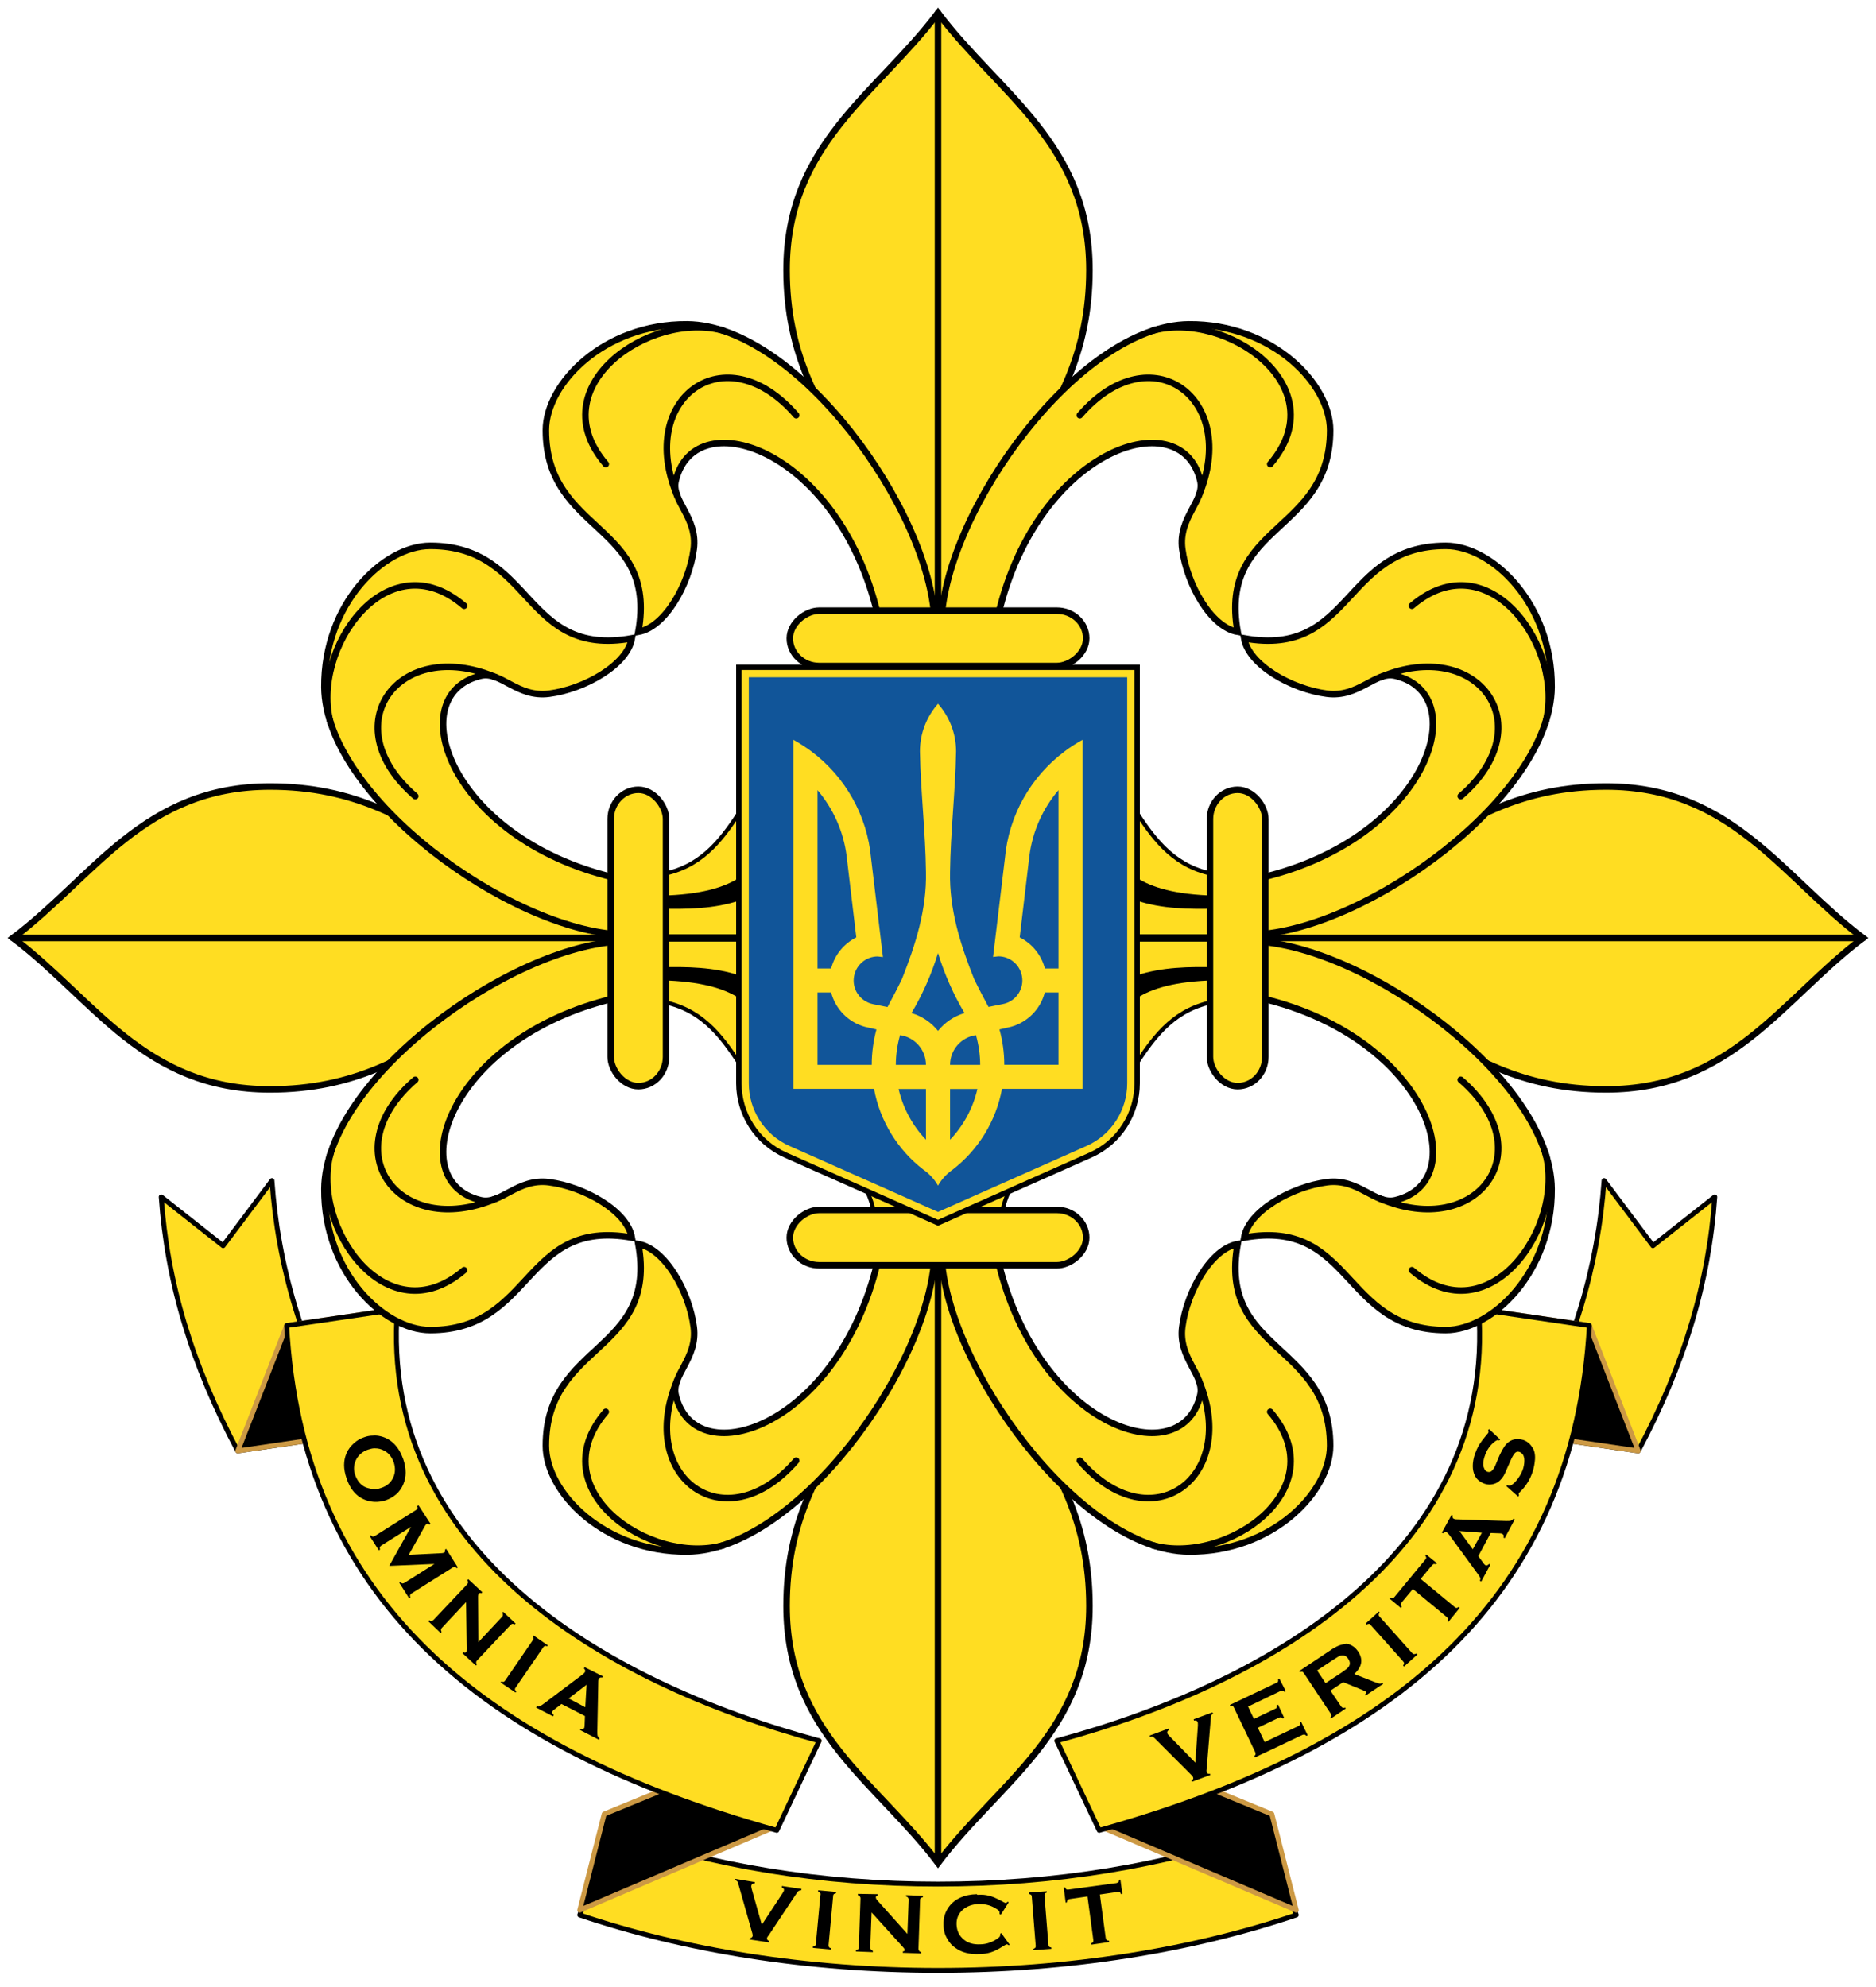 <?xml version="1.0" encoding="UTF-8" standalone="no"?>
<svg version="1.1" height="610" width="576" 
	xmlns="http://www.w3.org/2000/svg" 
	xmlns:xlink="http://www.w3.org/1999/xlink">

<!--band-->
<path style="fill:#fd2;stroke:black;stroke-width:1.5;stroke-linejoin:round" d="m 187,562 
	c 31.3,11 65.4,16.5 101,16.5 c 35.6,0 69.7,-5.5 101,-16.5 	l 9,26 
	c -32,10.8 -69.8,17 -110,17	c -40.2,0 -78,-6.2 -110,-17 	l 9,-26 z"/>
<g id="band_half" style="fill:#fd2;stroke:black;stroke-width:1.5;stroke-linejoin:round">
  <path d="m 73,445.5 l 34,-5 c -14.2,-26.6 -21.7,-51.9 -23.5,-78 l -15,20 l -19,-15 c 1.8,26.1 9.3,51.4 23.5,78 z"/>
  <path style="fill:black;stroke:#c94" d="m 73,445.5 l 15,-38.5 l 34,-5 l -15,38.5 l -34,5 z"/>
  <path style="fill:black;stroke:#c94" d="m 251.5,534.5 l -12.5,26 l -61,26 l 7.5,-29.5 l 56,-23 z"/>
  <path d="m 122,402 l -34,5 c 4.7,82.8 58.2,129.2 150.5,155 l 13,-27.5 c -67.9,-18.4 -134.8,-59.4 -129.5,-132.5 z"/>
</g>
<use xlink:href="#band_half" transform="scale(-1,1) translate(-576,0)"/>


<!--tulips-->
<g id="tulip" style="fill:#fd2;stroke:black;stroke-width:2;stroke-linecap:round">
  <path d="m 4,288 
	c 24.9,-18.8 40.2,-46.5 78.9,-46.5 	c 51.8,0 64.2,39.9 123.1,46.5 
	c -58.9,6.6 -71.3,46.5 -123.1,46.5 	c -38.7,0 -54,-27.7 -78.9,-46.5 z"/>
  <path d="m 4,288 h 202"/>
  <g id="tulip_half">
    <path d="m 191,287 c -34.6,-1.4 -91.1,-42.4 -91.4,-76 c -0.2,-25.6 18.2,-43.4 32.5,-43.4 
	c 31.8,0 28.5,34.4 61.9,28.4 c -1.4,8.2 -14.6,15.6 -25.4,17 
	c -9.8,1.3 -14.9,-7.1 -21.1,-5.5 c -24.7,6 -9.2,51.3 43.5,62.5 z"/>
    <path fill="none" d="M 152.1,207.9 c -29.7,-12.5 -49.9,14.7 -24.6,36.56 
	M 142.5,186 c -23.7,-20.3 -47.2,13.3 -41,36"/>
    <path stroke-width="1.25px" d="m 203,268.5 c 11.9,-2.2 18,-9.8 24,-19 v 38 h -23 z"/>
    <path style="fill:black;stroke:none" d="m 203,275 
	c 12.2,-0.3 19.3,-2.5 24,-5.5 v 7 c -7.7,2.6 -16.4,2.7 -24,2.5 v -4 z"/>
  </g>
  <use xlink:href="#tulip_half" transform="scale(1,-1) translate(0,-576)"/>
  <rect x="187.5" y="242.5" width="17" height="91" rx="8.5" ry="9"/>
</g>
<use xlink:href="#tulip" transform="rotate(-90 288,288)"/>
<use xlink:href="#tulip" transform="rotate( 90 288,288)"/>
<use xlink:href="#tulip" transform="rotate(180 288,288)"/>


<!--trident-->
<g transform="scale(0.37) translate(613.378,554)">
  <path style="fill:none;stroke:black;stroke-width:15px" d="
	M 5,5 V345 c 0,23 13.3,44.9 35.7,54.8 L 165,455 289.3,399.8 C 311.7,389.9 325,368 325,345 v-340 h-320 z"/>
  <path style="fill:#159;stroke:#fd2;stroke-width:6px" d="
	M 5,5 V345 c 0,23 13.3,44.9 35.7,54.8 L 165,455 289.3,399.8 C 311.7,389.9 325,368 325,345 v-340 h-320 z"/>
  <path fill="#fd2" d="
	M165,30 c -9.3,10.6 -15,24.4 -15,39.6 c 0.6,33.4 4.6,66.7 5,100 c 0.7,31.1 -8.6,60.3 -19.9,88.8 
	c -3.8,7.9 -7.9,15.6 -12,23.3 l -12,-2.4 c -10.8,-2.2 -17.9,-12.7 -15.7,-23.5 
	c 1.9,-9.5 10.2,-16.1 19.5,-16.1 l 4.4,0.5 -9.8,-81.6 C 106.3,122.2 87.6,90.3 60,69.6 
	C 55.3,66.1 50.2,62.8 45,59.9 l 0,289.7 66.9,0 c 5,27.1 19.9,50.8 40.9,67 c 5,3.4 9.2,8 12.2,13.3 
	c 3,-5.3 7.2,-9.8 12.2,-13.3 c 21,-16.2 35.9,-39.9 40.9,-67 h66.9 v-289.7 c -5.2,2.9 -10.3,6.1 -15,9.7 
	c -27.6,20.7 -46.3,52.6 -49.5,88.9 l -9.8,81.6 4.4,-0.5 c 9.3,0 17.6,6.6 19.5,16.1 
	c 2.2,10.8 -4.9,21.4 -15.7,23.5 l -12,2.4 c -4.1,-7.7 -8.2,-15.4 -12,-23.3 C 183.6,229.9 174.3,200.7 175,169.6 
	c 0.4,-33.4 4.4,-66.7 5,-100 C 180,54.4 174.3,40.6 165,30 z 
	M 65,101.7 c 12.9,15.2 21.6,34.1 24.2,54.9 l 8,67.3 c -10.2,5.1 -18,14.5 -20.9,25.8 l -11.3,0 0,-148 z 
	m 200,0 0,148 -11.3,0 c -2.9,-11.3 -10.7,-20.7 -20.9,-25.8 l 8,-67.3 C 243.4,135.8 252.1,116.8 265,101.7 z 
	M 165,236.9 c 5.4,17.6 12.8,34.3 22,49.8 C 178.2,289.3 170.6,294.5 165,301.5 
	C 159.4,294.5 151.8,289.3 143,286.7 152.2,271.2 159.6,254.5 165,236.9 z 
	m -100,32.7 11.3,0 c 3.6,13.8 14.3,24.7 28,28.5 l 9.6,2.2 C 111.4,309.7 110,319.5 110,329.7 l -45,0 0,-60 z 
	m 188.7,0 11.3,0 0,60 -45,0 c 0,-10.1 -1.4,-20 -4,-29.3 l 9.6,-2.2 c 13.7,-3.8 24.5,-14.7 28,-28.5 z 
	M 133.5,305 C 145.6,306.7 155,317.1 155,329.7 l -25,0 c 0,-8.6 1.3,-16.8 3.5,-24.7 z 
	m 63,0 c 2.2,7.9 3.5,16.1 3.5,24.7 l -25,0 c 0,-12.6 9.4,-23 21.5,-24.7 z 
	m -64.2,44.7 22.7,0 0,42.1 c -11,-11.5 -19,-26 -22.7,-42.1 z 
	m 42.7,0 22.7,0 C 194,365.8 186,380.3 175,391.8 l 0,-42.1 z"/>
</g>


<!--motto-->
<!--Omnia-->
<path fill="black" d="m 114.3,440.8 
	c -0.8,0 -1.7,0.2 -2.5,0.5 -1.2,0.4 -2.2,1 -3.1,1.8 -1,0.9 -1.8,1.9 -2.3,3.1 -1,2.3 -1,4.8 
	-0,7.7 1.3,3.9 3.6,6.2 6.9,7 1.7,0.4 3.3,0.3 5,-0.2 2.6,-0.9 4.5,-2.5 5.5,-4.9 1,-2.3 1,-4.9 0,-7.8 -1.4,-3.9 
	-3.7,-6.2 -6.9,-7 -0.8,-0.2 -1.7,-0.3 -2.5,-0.2 z m 0.7,3.9 c 1.1,-0 2.1,0.2 3.1,0.8 1.3,0.7 2.2,1.9 
	2.8,3.5 0.5,1.6 0.5,3.1 -0.1,4.5 -0.7,1.6 -1.9,2.8 -3.9,3.4 -0.8,0.3 -1.6,0.4 -2.4,0.3 -0.9,-0.1 -1.8,-0.3 
	-2.6,-0.7 -1.3,-0.7 -2.2,-1.9 -2.8,-3.5 -0.6,-1.6 -0.5,-3.1 0.1,-4.5 0.7,-1.6 2,-2.8 3.8,-3.4 0.7,-0.2 1.3,-0.4 2,-0.4 
	z m 13.5,17.5 -0.4,0.2 c 0.1,0.3 0.1,0.6 0.1,0.7 -0.1,0.2 -0.2,0.3 -0.4,0.5 l -12.7,8 c -0.2,0.1 -0.4,0.2 
	-0.6,0.2 -0.2,-0 -0.4,-0.2 -0.6,-0.4 l -0.4,0.2 2.8,4.4 0.4,-0.2 c -0.1,-0.3 -0.1,-0.6 -0.1,-0.7 0.1,-0.2 
	0.2,-0.3 0.4,-0.5 l 9.2,-5.8 -6.7,12 13.9,-0.6 -9.2,5.8 c -0.2,0.1 -0.4,0.2 -0.6,0.2 -0.2,-0 -0.4,-0.2 -0.6,-0.4 
	l -0.4,0.2 3,4.7 0.4,-0.2 c -0.1,-0.3 -0.1,-0.6 -0.1,-0.7 0.1,-0.2 0.2,-0.3 0.4,-0.5 l 12.7,-8 c 0.2,-0.1 
	0.4,-0.2 0.6,-0.2 0.2,0 0.4,0.2 0.6,0.4 l 0.4,-0.2 -3.6,-5.7 -0.4,0.2 c 0.2,0.4 0.1,0.7 -0.2,0.9 -0.2,0.1 
	-0.5,0.2 -0.9,0.2 l -10,0.5 5,-8.9 c 0.1,-0.2 0.3,-0.4 0.4,-0.5 0.3,-0.2 0.6,-0.2 0.9,0.1 l 0.4,-0.2 
	z m 15.3,22.7 -0.3,0.3 c 0.2,0.3 0.2,0.5 0.2,0.7 -0,0.2 -0.1,0.4 -0.3,0.6 l -10.3,10.9 c -0.2,0.2 -0.4,0.3 
	-0.6,0.3 -0.2,0 -0.4,-0 -0.7,-0.2 l -0.3,0.3 3.8,3.6 0.3,-0.3 c -0.2,-0.3 -0.2,-0.5 -0.2,-0.7 0,-0.2 0.1,-0.4 0.3,-0.6 
	l 7.4,-7.9 0.2,14.3 c 0,0.6 -0,1 -0.2,1.1 -0.2,0.2 -0.5,0.2 -0.8,0 l -0.3,0.3 4.1,3.8 0.3,-0.3 c -0.2,-0.3 
	-0.2,-0.5 -0.2,-0.7 0,-0.2 0.1,-0.4 0.3,-0.6 l 10.3,-10.9 c 0.2,-0.2 0.4,-0.3 0.5,-0.3 0.2,-0 0.4,0 0.7,0.2 
	l 0.3,-0.3 -3.8,-3.6 -0.3,0.3 c 0.2,0.3 0.2,0.5 0.2,0.7 -0,0.2 -0.1,0.4 -0.3,0.6 l -7.2,7.7 -0.1,-14.1 
	c -0,-0.3 0.1,-0.6 0.2,-0.8 0.2,-0.2 0.5,-0.2 0.8,-0.1 l 0.3,-0.3 z m 19.9,17.2 -0.2,0.3 c 0.2,0.2 0.3,0.5 
	0.3,0.6 0,0.2 -0,0.4 -0.2,0.6 l -8.5,12.4 c -0.2,0.2 -0.3,0.4 -0.5,0.4 -0.2,0 -0.4,0 -0.7,-0.1 l -0.2,0.3 
	4.6,3.1 0.2,-0.3 c -0.2,-0.2 -0.3,-0.4 -0.4,-0.6 -0,-0.2 0,-0.4 0.2,-0.6 l 8.5,-12.4 c 0.1,-0.2 0.3,-0.3 
	0.5,-0.4 0.2,-0.1 0.4,-0 0.7,0.1 l 0.2,-0.3 z m 15.8,9.8 -0.2,0.4 c 0.4,0.4 0.5,0.8 0.3,1.1 -0.1,0.2 -0.4,0.5 -0.8,0.8 
	l -12.1,9.1 c -0.4,0.3 -0.8,0.5 -1,0.6 -0.2,0.1 -0.5,0.1 -0.9,-0 l -0.2,0.4 5.2,2.7 0.2,-0.4 c -0.4,-0.4 
	-0.6,-0.8 -0.4,-1.1 0.1,-0.2 0.3,-0.4 0.6,-0.6 l 2.2,-1.7 7.2,3.7 -0.1,2.8 c -0,0.4 -0.1,0.7 -0.1,0.8 
	-0.2,0.4 -0.6,0.5 -1.1,0.3 l -0.2,0.4 5.8,3 0.2,-0.4 c -0.3,-0.2 -0.5,-0.5 -0.6,-0.8 -0.1,-0.3 -0.1,-0.8 -0.1,-1.4 
	l 0.3,-15.3 c 10e-4,-0.4 0.1,-0.7 0.2,-0.9 0.2,-0.3 0.5,-0.4 1,-0.3 l 0.2,-0.4 z m 0.6,5.4 -0.4,6.9 -5.1,-2.7 z"/>
<!--Vincit-->
<path fill="black" d="m 225.8,576.9 
	l -0.1,0.4 c 0.4,0.1 0.6,0.3 0.7,0.4 0.1,0.2 0.3,0.7 0.5,1.5 l 4,14.1 c 0.2,0.6 0.2,1 0.2,1.1 
	-0.1,0.4 -0.4,0.7 -0.9,0.7 l -0.1,0.4 6,0.9 0.1,-0.4 c -0.5,-0.2 -0.8,-0.5 -0.7,-0.9 0,-0.2 0.2,-0.5 0.6,-1 
	l 8.1,-12.2 c 0.5,-0.7 0.8,-1.2 1,-1.3 0.2,-0.1 0.5,-0.2 0.8,-0.2 l 0.1,-0.4 -6,-0.9 -0.1,0.4 c 0.5,0.2 
	0.8,0.5 0.7,0.9 -0,0.2 -0.2,0.6 -0.5,1 l -6.3,9.6 -3.1,-11 c -0.1,-0.5 -0.2,-0.8 -0.1,-1.1 0.1,-0.4 0.4,-0.6 1,-0.6 
	l 0.1,-0.4 z m 118.2,0.2 -0.4,0.1 c -0,0.3 -0.1,0.6 -0.2,0.7 -0.1,0.1 -0.3,0.2 -0.6,0.3 l -14.8,2 c -0.3,0 
	-0.5,0 -0.6,-0.1 -0.1,-0.1 -0.3,-0.3 -0.4,-0.6 l -0.4,0.1 0.6,4.6 0.4,-0.1 c 0,-0.3 0.1,-0.5 0.2,-0.7 
	0.1,-0.1 0.3,-0.2 0.6,-0.3 l 5.5,-0.8 1.8,13.4 c 0,0.3 0,0.5 -0.1,0.6 -0.1,0.2 -0.3,0.3 -0.6,0.4 l 0.1,0.4 
	5.5,-0.8 -0.1,-0.4 c -0.3,-0 -0.6,-0.1 -0.7,-0.2 -0.1,-0.1 -0.2,-0.3 -0.3,-0.6 l -1.8,-13.4 5.5,-0.8 
	c 0.3,-0 0.5,-0 0.6,0.1 0.2,0.1 0.3,0.3 0.4,0.6 l 0.4,-0.1 z m -92.8,3.3 -0,0.4 c 0.3,0.1 0.5,0.2 0.6,0.4 
	0.1,0.1 0.2,0.4 0.1,0.6 l -1.4,15 c -0,0.3 -0.1,0.5 -0.2,0.6 -0.1,0.1 -0.4,0.2 -0.7,0.3 l -0,0.4 5.5,0.5 0,-0.4 
	c -0.3,-0.1 -0.5,-0.2 -0.6,-0.4 -0.1,-0.2 -0.1,-0.4 -0.1,-0.6 l 1.4,-15 c 0,-0.3 0.1,-0.5 0.2,-0.6 0.1,-0.1 
	0.4,-0.2 0.7,-0.3 l 0,-0.4 z m 70.2,0.3 -5.5,0.4 0,0.4 c 0.3,0.1 0.5,0.2 0.7,0.3 0.1,0.1 0.2,0.3 0.2,0.6 
	l 1.2,15 c 0,0.3 -0,0.5 -0.1,0.6 -0.1,0.1 -0.3,0.3 -0.6,0.4 l 0,0.4 5.5,-0.4 -0,-0.4 c -0.3,-0.1 -0.5,-0.1 
	-0.7,-0.3 -0.1,-0.1 -0.2,-0.3 -0.2,-0.6 l -1.2,-15 c -0,-0.3 0,-0.5 0.1,-0.6 0.1,-0.2 0.3,-0.3 0.6,-0.4 
	z m -58,0.8 -0,0.4 c 0.3,0.1 0.5,0.2 0.6,0.4 0.1,0.1 0.2,0.3 0.2,0.6 l -0.5,15 c -0,0.3 -0.1,0.5 -0.2,0.6 
	-0.1,0.1 -0.3,0.2 -0.7,0.3 l -0,0.4 5.2,0.2 0,-0.4 c -0.3,-0.1 -0.5,-0.2 -0.6,-0.4 -0.1,-0.1 -0.2,-0.4 -0.2,-0.6 
	l 0.4,-10.8 9.6,10.6 c 0.4,0.4 0.6,0.8 0.6,0.9 -0,0.3 -0.2,0.5 -0.6,0.5 l -0,0.4 5.6,0.2 0,-0.4 c -0.3,-0.1 
	-0.5,-0.2 -0.6,-0.4 -0.1,-0.1 -0.2,-0.4 -0.2,-0.6 l 0.5,-15 c 0,-0.3 0.1,-0.5 0.2,-0.6 0.1,-0.1 0.3,-0.2 0.7,-0.3 
	l 0,-0.4 -5.2,-0.2 -0,0.4 c 0.3,0.1 0.5,0.2 0.6,0.4 0.1,0.1 0.2,0.3 0.2,0.6 l -0.4,10.5 -9.4,-10.5 c 
	-0.2,-0.3 -0.3,-0.5 -0.3,-0.7 0,-0.3 0.2,-0.5 0.6,-0.6 l 0,-0.4 z m 36.5,0.1 c -3.8,0.1 -6.7,1.4 -8.5,3.8 
	-1.2,1.6 -1.8,3.5 -1.7,5.7 0,1.6 0.4,3 1.2,4.3 0.6,1.1 1.5,2.1 2.6,2.8 1.8,1.3 4.2,1.9 7,1.8 1.4,-0 2.6,-0.2 
	3.6,-0.5 1,-0.3 2.3,-0.9 3.7,-1.8 0.7,-0.4 1.1,-0.7 1.3,-0.7 0.2,-0 0.4,0.1 0.6,0.3 l 0.3,-0.2 -2.6,-3.6 -0.3,0.3 
	c 0,0.1 0,0.2 0,0.3 0,0.3 -0.1,0.5 -0.3,0.7 -0.2,0.2 -0.6,0.5 -1.1,0.8 -1.5,0.9 -3.1,1.4 -4.8,1.4 -2,0.1 
	-3.7,-0.4 -4.9,-1.4 -1.5,-1.2 -2.2,-2.7 -2.3,-4.6 -0.1,-1.9 0.6,-3.5 2,-4.7 1.2,-1 2.8,-1.6 4.8,-1.7 
	1.7,-0 3.4,0.3 4.9,1.2 0.6,0.3 1,0.6 1.2,0.8 0.2,0.2 0.3,0.4 0.3,0.7 0,0.1 -0,0.2 -0,0.4 l 0.4,0.2 2.4,-3.8 -0.3,-0.2 
	c -0.2,0.2 -0.4,0.4 -0.6,0.4 -0.2,0 -0.6,-0.2 -1.3,-0.6 -1.5,-0.8 -2.8,-1.4 -3.8,-1.6 -1,-0.3 -2.2,-0.4 -3.6,-0.3 z"/>
<!--Veritas-->
<path fill="black" d="m 457.2,438.8 
	l -0.3,0.3 c 0.1,0.3 0.1,0.5 0.1,0.7 -0,0.1 -0.2,0.4 -0.6,0.8 -1,1.2 -1.8,2.3 -2.3,3.1 -0.5,0.9 
	-0.9,1.8 -1.3,2.9 -0.8,2.6 -0.8,4.7 0,6.4 0.6,1.3 1.7,2.1 3.1,2.6 0.9,0.3 1.7,0.3 2.5,0.1 0.9,-0.2 1.6,-0.6 
	2.2,-1.2 0.4,-0.4 0.8,-0.9 1.1,-1.4 0.3,-0.5 0.7,-1.4 1.2,-2.6 l 0.8,-1.8 c 0.5,-1.2 1,-2 1.3,-2.4 0.4,-0.5 
	0.9,-0.7 1.5,-0.5 0.4,0.1 0.7,0.4 1,0.7 0.3,0.4 0.4,0.8 0.5,1.3 0.1,0.9 0,1.9 -0.3,3 -0.3,1 -0.8,2 -1.5,3 
	-0.7,1 -1.4,1.7 -2,2.1 -0.4,0.3 -0.8,0.3 -1.2,0.2 l -0.2,-0.1 -0.3,0.3 3.6,3.2 0.3,-0.3 c -0.1,-0.3 -0.1,-0.5 
	-0.1,-0.6 0,-0.1 0.2,-0.3 0.6,-0.7 1.8,-1.8 3,-3.9 3.7,-6.1 0.4,-1.2 0.6,-2.5 0.7,-3.7 0.1,-1.6 -0.2,-2.9 
	-0.9,-3.8 -0.7,-1.1 -1.6,-1.8 -2.8,-2.2 -0.8,-0.2 -1.5,-0.3 -2.3,-0.2 -0.8,0.1 -1.4,0.4 -2,0.8 -0.6,0.4 
	-1.1,1 -1.5,1.6 -0.4,0.6 -0.9,1.5 -1.4,2.6 l -0.8,1.9 c -0.5,1.3 -0.9,2.1 -1.2,2.4 -0.5,0.7 -1,0.9 -1.7,0.7 
	-0.4,-0.1 -0.7,-0.4 -0.9,-0.8 -0.2,-0.4 -0.4,-0.9 -0.4,-1.4 -0,-0.7 0.1,-1.5 0.4,-2.4 0.6,-2 1.7,-3.6 
	3.2,-4.7 0.5,-0.4 0.9,-0.5 1.1,-0.4 0,0 0.1,0 0.2,0.1 l 0.3,-0.3 z m -11.5,26.3 -3,5.5 0.4,0.2 c 0.4,-0.4 
	0.8,-0.4 1.1,-0.3 0.2,0.1 0.5,0.4 0.8,0.8 l 8.9,12.2 c 0.3,0.4 0.5,0.8 0.6,1 0.1,0.2 0,0.5 -0.1,0.9 
	l 0.4,0.2 2.8,-5.2 -0.4,-0.2 c -0.4,0.4 -0.8,0.6 -1.1,0.4 -0.2,-0.1 -0.4,-0.3 -0.6,-0.6 l -1.6,-2.2 3.8,-7.1 2.8,0.1 
	c 0.4,0 0.7,0.1 0.8,0.2 0.4,0.2 0.5,0.6 0.3,1.1 l 0.4,0.2 3.1,-5.8 -0.4,-0.2 c -0.2,0.3 -0.5,0.5 -0.8,0.6 
	-0.3,0.1 -0.8,0.1 -1.4,0.1 l -15.3,-0.5 c -0.4,-0 -0.7,-0.1 -0.9,-0.2 -0.3,-0.2 -0.4,-0.5 -0.3,-1 z 
	m 2.4,5 6.9,0.5 -2.8,5.1 z m -10.2,7.2 -0.3,0.3 c 0.2,0.3 0.3,0.5 0.3,0.7 0,0.2 -0.1,0.4 -0.3,0.6 l -9.5,11.5 
	c -0.2,0.2 -0.3,0.3 -0.5,0.3 -0.2,0 -0.4,-0 -0.7,-0.2 l -0.3,0.3 3.5,2.9 0.3,-0.3 c -0.2,-0.3 -0.3,-0.5 
	-0.3,-0.7 -0,-0.2 0.1,-0.4 0.2,-0.6 l 3.5,-4.2 10.4,8.6 c 0.2,0.2 0.3,0.3 0.4,0.5 0,0.2 -0,0.4 -0.2,0.7 
	l 0.3,0.3 3.5,-4.3 -0.3,-0.3 c -0.3,0.2 -0.5,0.3 -0.7,0.3 -0.2,0 -0.4,-0.1 -0.6,-0.3 l -10.4,-8.6 3.5,-4.2 
	c 0.2,-0.2 0.4,-0.3 0.5,-0.4 0.2,-0 0.4,0 0.7,0.1 l 0.3,-0.3 z m -14.5,17.5 -4.1,3.7 0.3,0.3 c 0.3,-0.1 
	0.5,-0.2 0.7,-0.2 0.2,0 0.4,0.1 0.5,0.3 l 10,11.2 c 0.2,0.2 0.3,0.4 0.3,0.6 0,0.2 -0.1,0.4 -0.3,0.7 
	l 0.3,0.3 4.1,-3.7 -0.3,-0.3 c -0.3,0.1 -0.5,0.2 -0.7,0.2 -0.2,-0 -0.4,-0.1 -0.6,-0.3 l -10,-11.2 c -0.2,-0.2 
	-0.3,-0.4 -0.3,-0.6 -0,-0.2 0.1,-0.4 0.3,-0.7 z m -10.2,10 c -0.7,10e-4 -1.4,0.2 -2.2,0.5 -0.7,0.3 -1.7,0.8 -2.8,1.6 
	l -9.3,6.2 0.2,0.3 c 0.3,-0.1 0.6,-0.1 0.7,-0.1 0.2,0 0.3,0.2 0.5,0.4 l 8.3,12.5 c 0.1,0.2 0.2,0.4 0.2,0.6 
	-0,0.2 -0.1,0.4 -0.4,0.6 l 0.2,0.3 4.6,-3.1 -0.2,-0.3 c -0.3,0.1 -0.5,0.1 -0.7,0.1 -0.2,-0.1 -0.3,-0.2 -0.5,-0.4 
	l -3.3,-4.9 3.9,-2.6 5.9,2.4 c 0.7,0.3 1.1,0.5 1.1,0.6 0.1,0.2 0,0.5 -0.3,0.8 l 0.2,0.3 5.4,-3.6 -0.2,-0.3 
	c -0.4,0.2 -0.7,0.3 -1.1,0.2 -0.4,-0.1 -1,-0.3 -2,-0.7 l -5.6,-2.2 c 2.4,-2.2 2.8,-4.5 1.2,-6.9 -0.5,-0.7 
	-1,-1.3 -1.7,-1.7 -0.7,-0.5 -1.5,-0.7 -2.3,-0.7 z m -1.1,3.5 c 0.7,-0.1 1.4,0.3 1.9,1.1 0.5,0.8 0.6,1.5 
	0.2,2.2 -0.2,0.3 -0.4,0.6 -0.7,0.8 -0.3,0.2 -0.8,0.6 -1.5,1.1 l -5,3.3 -2.6,-3.9 5,-3.3 c 0.8,-0.5 1.3,-0.8 
	1.6,-1 0.3,-0.2 0.7,-0.3 1,-0.3 z m -19.3,7.1 -0.4,0.2 c 0.1,0.3 0,0.6 -0,0.7 -0.1,0.2 -0.2,0.3 -0.5,0.4 
	l -14.3,6.8 0.2,0.4 c 0.3,-0.1 0.6,-0 0.7,0 0.2,0.1 0.3,0.2 0.4,0.5 l 6.5,13.6 c 0.1,0.2 0.1,0.5 0.1,0.6 
	-0,0.2 -0.2,0.4 -0.4,0.6 l 0.2,0.4 14.6,-6.9 c 0.2,-0.1 0.4,-0.1 0.6,-0.1 0.2,0 0.4,0.2 0.6,0.4 l 0.4,-0.2 
	-2,-4.1 -0.4,0.2 c 0.1,0.3 0,0.6 -0,0.7 -0.1,0.2 -0.2,0.3 -0.5,0.4 l -10.3,4.9 -2.1,-4.4 6.5,-3.1 c 0.2,-0.1 
	0.4,-0.1 0.6,-0.1 0.2,0 0.4,0.2 0.6,0.4 l 0.4,-0.2 -1.9,-4.1 -0.4,0.2 c 0.1,0.3 0,0.6 -0,0.7 -0.1,0.2 
	-0.2,0.3 -0.5,0.4 l -6.5,3.1 -1.8,-3.8 10,-4.8 c 0.2,-0.1 0.4,-0.1 0.6,-0.1 0.2,0 0.4,0.2 0.6,0.4 l 0.4,-0.2 
	z m -20.6,10.4 -5.7,2.1 0.1,0.4 c 0.6,-0.1 0.9,0 1.1,0.4 0.1,0.2 0.1,0.6 0.1,1.1 l -0.8,11.4 -8,-8.2 
	c -0.3,-0.3 -0.6,-0.6 -0.6,-0.9 -0.1,-0.4 0.1,-0.7 0.6,-1 l -0.1,-0.4 -5.9,2.2 0.1,0.4 c 0.4,-0.1 0.7,-0.1 
	0.9,0 0.2,0.1 0.6,0.5 1.2,1.1 l 10.4,10.4 c 0.4,0.4 0.7,0.7 0.7,0.9 0.2,0.4 -0,0.8 -0.5,1 l 0.1,0.4 5.7,-2.1 -0.1,-0.4 
	c -0.5,0.1 -0.9,-0 -1,-0.5 -0.1,-0.2 -0.1,-0.6 -0,-1.2 l 1.2,-14.6 
	c 0.1,-0.9 0.1,-1.4 0.2,-1.6 0.1,-0.2 0.3,-0.4 0.6,-0.6 z"/>

</svg>